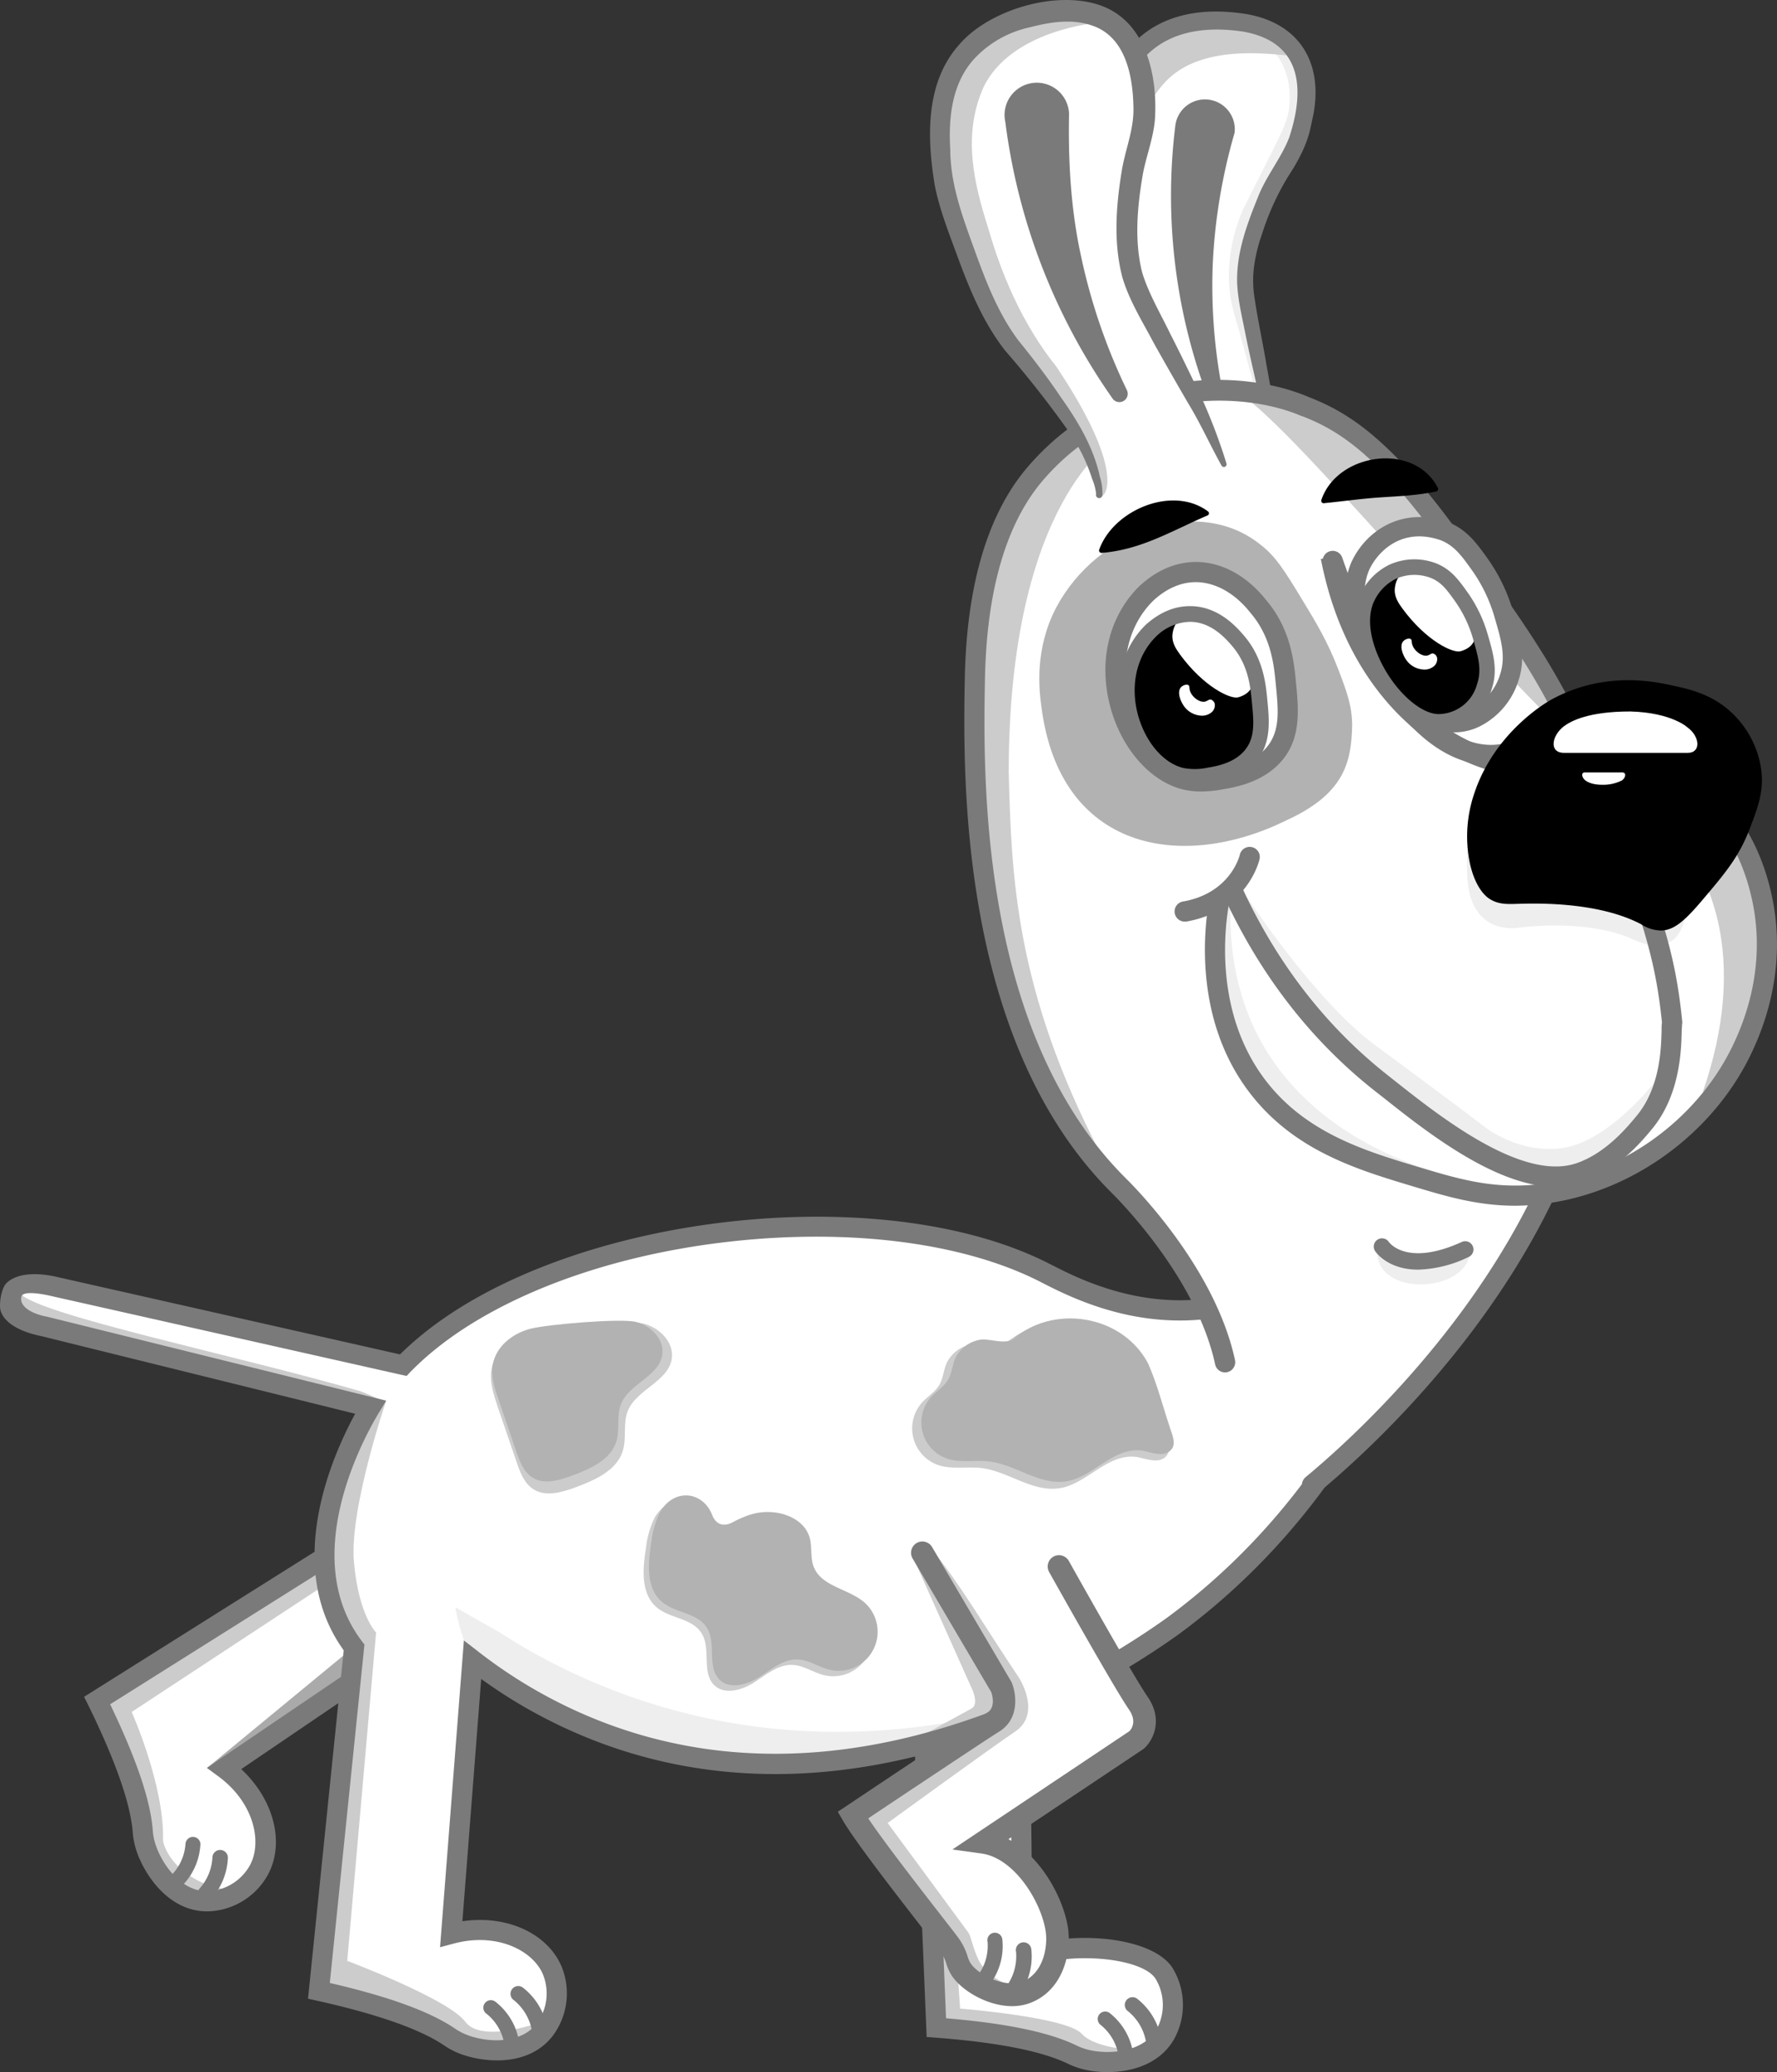 <svg xmlns="http://www.w3.org/2000/svg" width="440.64" height="513.63" viewBox="0 0 440.64 513.63"><rect x="0" y="0" width="440.64" height="513.63" fill="#333333" stroke="none"/><defs><style>.cls-1{fill:#fff;}.cls-2{fill:#ccc;}.cls-3{fill:#aaa;}.cls-4{fill:#7a7a7a;}.cls-5{fill:#eee;}.cls-6{fill:#b2b2b2;}</style></defs><g id="Happy"><path class="cls-1" d="M112,400,55.66,438.33c9.44,6.95,12.47,17.92,8.59,25.17a15.11,15.11,0,0,1-12.73,7.79c-8.15.06-13.62-8-15.34-13.45a16.63,16.63,0,0,1-.77-4c-.47-5.72-2.94-15.31-11.31-32.37L88,381.32"/><path class="cls-2" d="M36.28,457,25.56,421.47,88,382.66l2.66,3.57-58,38.13s8.14,18.28,7.76,31.71c0,.88,1.58,7.48,11.29,11.27,10.88,2.56,4,2.55,4,2.55l-8.69.39C43,467.28,39,464.05,36.28,457Z"/><polygon class="cls-3" points="86.1 409.6 85.31 416.79 51.33 438.25 86.1 409.6"/><path class="cls-4" d="M50,473.73c-9.25-.87-14.62-10.11-16.22-15.13a19.74,19.74,0,0,1-.87-4.47c-.58-7.15-4.3-17.74-11.06-31.52l-1-2,65.79-41.38,2.67,4.23-62,39c6.5,13.54,10,23.78,10.57,31.25a14.5,14.5,0,0,0,.66,3.41c1.5,4.73,6.19,11.75,12.94,11.7A12.6,12.6,0,0,0,62,462.32c3.06-5.71,1-15.49-7.86-22l-2.85-2.09L110.58,398l2.81,4.13L59.82,438.53c8,7.43,10.9,18.19,6.63,26.15a17.54,17.54,0,0,1-14.92,9.11A15.21,15.21,0,0,1,50,473.73Z"/><path class="cls-1" d="M228.65,417.13l3.54,85.48c18.95,1.43,28.47,4.16,33.64,6.66a17.4,17.4,0,0,0,3.8,1.35c5.54,1.26,15.29.64,19.37-6.41a15.13,15.13,0,0,0-.26-14.92c-4.29-7-24.33-8.32-35.1-3.7l-.83-70"/><path class="cls-2" d="M232.75,481.59v20.18s25.24,2.07,32.34,6.46,18.3,0,18.3,0-11.45,0-15.19-4.12-30.13-6.22-30.13-6.22l-.76-11.27Z"/><path class="cls-4" d="M274.6,513.63a25.12,25.12,0,0,1-5.52-.58,19.7,19.7,0,0,1-4.32-1.51c-6.44-3.12-17.46-5.28-32.76-6.44l-2.22-.17-3.63-87.7,5-.2,3.44,83.26c15,1.26,25.57,3.47,32.32,6.73a14.47,14.47,0,0,0,3.28,1.16c4.84,1.1,13.27.62,16.65-5.22a12.6,12.6,0,0,0-.24-12.37c-3.33-5.47-21.87-7-32-2.71l-3.44,1.48-.87-73.79,5-.06.78,66.56c12.07-3.49,30.19-1.62,34.78,5.91a17.55,17.55,0,0,1,.29,17.48C287.45,511.88,280.3,513.63,274.6,513.63Z"/><path class="cls-1" d="M329.81,311.44c-6.79,5.15-17.22,11.42-30.63,13-19.46,2.34-34.95-6.35-40.6-9.19-39.83-20-115.64-12.57-152.49,17.58a75.56,75.56,0,0,0-6.08,5.56L13.77,319c-12.67-3-15.88,7.2-2.85,9.83l80.94,20c-2.47,4.06-18.37,31.38-7.83,53.45a34.63,34.63,0,0,0,3.74,6.13l-8.71,85.1c18.55,4.13,27.58,8.2,32.34,11.41a16.71,16.71,0,0,0,3.57,1.87c5.3,2,15,2.82,20.09-3.57a15.14,15.14,0,0,0,1.87-14.81c-3.24-7.57-13.7-12.05-25-9l5.27-67.92a123.79,123.79,0,0,0,34.68,19c67.42,23.69,131.69-22,138.89-27.32,34.12-25.06,50.49-57.42,58-76.08"/><path class="cls-2" d="M95.77,347.2s-9.21,26.88-8,40.1,5.49,17.36,5.49,17.36l-7.16,81.4s25.08,9.45,29.25,15.07,19.06,0,19.06,0l-2.34,4.76-13.15,1-14.85-5.7-24.25-8.55,8-85.2S80,397.13,80.54,385s10.13-33.79,10.13-33.79Z"/><path class="cls-5" d="M117.68,412.41c2.34,3,25.84,13.9,25.84,13.9l23.91,7.58,18,3.15,28.94-2L230,431.17c20.89-6.68,25.3-8.54,25.19-8.94a.86.86,0,0,0-.46-.31,1.72,1.72,0,0,0-1.37.42c-.89.65-31.42,11.12-69.92,5.08A154.13,154.13,0,0,1,124,404.7L113,398.45C112.63,398.36,115.21,409.21,117.68,412.41Z"/><path class="cls-2" d="M226.24,385.64l14.67,32.76s2,4,0,5.11l-9.73,5.32L228.94,430l9.39-1.87,8.83-3.64.25-5.09L233.52,396Z"/><path class="cls-2" d="M5.06,320.69C10,326,57.73,335.75,89.24,344.82c1.42.49,3.28,1.36,6,2.53L6.51,326.48l-3.75-2.81Z"/><path class="cls-4" d="M123.26,510.73a26.77,26.77,0,0,1-9.19-1.64,19.24,19.24,0,0,1-4-2.11c-5.94-4-16.54-7.72-31.52-11.06l-2.17-.48,8.85-86.35a37.81,37.81,0,0,1-3.42-5.76c-9.56-20,1.27-43.76,6.26-52.89l-77.66-19.2C4.73,330.1,1.12,327.86.18,325c-.52-1.61.14-5.55,1.31-6.81,2.23-2.4,7-3,12.86-1.61l84.84,19.15c1.65-1.63,3.44-3.23,5.32-4.77C141.11,301,218,292.11,259.7,313l1.13.57c6.14,3.14,20.53,10.47,38.05,8.37,10.15-1.21,20.05-5.43,29.43-12.53l3,4c-10.09,7.64-20.8,12.18-31.85,13.51-19,2.28-34.36-5.54-40.91-8.88l-1.1-.56c-18.8-9.43-46.49-13-76-9.76-29.91,3.27-56.81,13.13-73.81,27a71,71,0,0,0-5.88,5.36l-.94,1-87.58-19.7c-4.55-1.09-7.57-1.14-7.9-.05-.65,2.19,1.88,4.14,6,5l.1,0L95.77,347.2,94,350.11c-3,4.93-17.5,30.56-7.71,51.06a32.82,32.82,0,0,0,3.48,5.7l.6.78-8.59,83.89c14.64,3.38,24.81,7.08,31,11.28a14.45,14.45,0,0,0,3.07,1.61c4.63,1.78,13,2.51,17.22-2.79a12.58,12.58,0,0,0,1.54-12.28c-2.55-5.95-11.5-10.42-22.08-7.59l-3.41.91,5.91-76.05,3.66,2.84a121,121,0,0,0,34,18.59c27.72,9.74,58.12,8.81,90.35-2.78a190.92,190.92,0,0,0,46.23-24.19c31.72-23.3,48.57-53.65,57.12-75L351,328c-8.79,21.95-26.13,53.17-58.8,77.17A196.34,196.34,0,0,1,244.73,430c-33.34,12-64.87,12.93-93.7,2.8a125.22,125.22,0,0,1-31.71-16.62l-4.66,60.07c10.82-1.62,21,2.86,24.57,11.16A17.58,17.58,0,0,1,137,504.73C133.4,509.32,128.1,510.73,123.26,510.73Z"/><g id="LEG"><path class="cls-1" d="M228.68,384.89l19.64,33.38s2.35,5.87-2,8.58S211.45,450,211.45,450c4,6.85,22.2,29.67,23.93,32.08,1.89,2.63,1.76,4.2,2.77,5.9,2.35,3.93,10.55,8.14,16.31,5.94,6.7-2.56,8.36-10.5,7.6-15.55-1.16-7.65-8.26-20.18-18.25-21.62l38-25.42s4.13-3.73.39-9.14S262.6,388.3,262.6,388.3"/><path class="cls-2" d="M231,384c6.73,8.13,13.3,19.37,21.67,31.88,0,0,5.81,8.91-1.05,13.42-5.36,3.58-31.51,22.58-31.51,22.58l19.79,26.87c1,1.21,1,3.29,2.71,7s6.79,6.08,6.59,5.85l-.94.77-9.15-4.51-4.46-10.09-20.56-27.23,24.06-18.92,10.75-8.74-.28-3.65-19-34.52Z"/><path class="cls-4" d="M251,497.29c-6.29,0-12.91-4.06-15.21-7.92a12.45,12.45,0,0,1-1.12-2.58,10.18,10.18,0,0,0-1.52-3.12c-.4-.55-1.9-2.47-3.79-4.91-6.43-8.26-17.18-22.07-20.28-27.38l-1.34-2.28,2.2-1.46c1.25-.84,30.61-20.46,34.94-23.16,2-1.27,1.19-4.26.94-5l-19.52-33.15a2.8,2.8,0,0,1,4.83-2.84L250.85,417l.07.2c1.12,2.78,1.9,8.87-3.11,12-3.57,2.23-25.36,16.76-32.52,21.54,4.13,6.15,13.25,17.87,18.45,24.55,2.08,2.68,3.46,4.44,3.92,5.09a15.54,15.54,0,0,1,2.28,4.59,6.92,6.92,0,0,0,.62,1.5c1.77,3,8.68,6.37,12.9,4.76,5.32-2,6.4-8.75,5.83-12.51-1.1-7.25-7.67-18.09-15.88-19.27l-7.24-1,43.9-29.33c.58-.62,1.86-2.5-.13-5.37-3.77-5.46-19.14-32.91-19.79-34.08a2.8,2.8,0,1,1,4.89-2.73c.16.28,15.88,28.39,19.51,33.62,4.06,5.88,1.24,11-.82,12.82l-.32.25L250.06,455.9c8.16,4.39,13.65,14.65,14.77,22,.86,5.71-.93,15.36-9.37,18.59A12.73,12.73,0,0,1,251,497.29Z"/></g><path class="cls-2" d="M159.49,328.09c4,.92,7.75,4.68,7.08,8.77-.93,5.66-8.76,7.56-10.9,12.89-1.24,3.1-.25,6.72-1.24,9.91-1.5,4.83-6.81,7.18-11.53,8.95-3.44,1.28-7.48,2.52-10.59.57-2.31-1.45-3.35-4.23-4.23-6.82l-4.67-13.64c-1-3.05-2.09-6.25-1.52-9.41.87-4.77,5.34-8.22,10-9.39S155.45,327.18,159.49,328.09Z"/><path class="cls-6" d="M157.56,327.65c3.8.86,7.29,4.39,6.66,8.23C163.35,341.21,156,343,154,348c-1.17,2.92-.24,6.32-1.17,9.33-1.41,4.53-6.4,6.74-10.85,8.4-3.23,1.21-7,2.37-9.94.54-2.18-1.36-3.16-4-4-6.4L123.65,347c-1-2.86-2-5.87-1.43-8.84.81-4.48,5-7.73,9.44-8.82S153.77,326.78,157.56,327.65Z"/><path class="cls-2" d="M180.67,378.53c3.37-1.73,5.8-2.39,8.47-2.37,4.35,0,9.11,2.16,10.29,6.34.66,2.35.14,4.94,1,7.21,1.91,5,8.81,5.45,12.75,9a9.69,9.69,0,0,1-8.74,16.56c-2.7-.64-5.12-2.44-7.89-2.57-3.55-.16-6.54,2.41-9.53,4.33s-7.26,3.17-9.85.74c-3.29-3.09-.79-9-3.17-12.87s-7.89-3.64-11.21-6.51c-3.94-3.4-3.44-9.54-2.61-14.68a22.82,22.82,0,0,1,2.1-7.42c3.48-6.2,10.79-5.34,13.06.75C176.27,379.38,178.22,380,180.67,378.53Z"/><path class="cls-6" d="M182,377.17c3.38-1.74,5.8-2.39,8.47-2.37,4.35,0,9.11,2.16,10.29,6.34.66,2.35.14,4.94,1,7.21,1.91,5,8.8,5.45,12.74,9a9.69,9.69,0,0,1-8.74,16.57c-2.7-.64-5.11-2.44-7.89-2.57-3.55-.16-6.54,2.41-9.53,4.33s-7.26,3.17-9.85.74c-3.29-3.09-.79-9-3.17-12.87s-7.89-3.64-11.21-6.51c-3.94-3.4-3.44-9.54-2.61-14.68a22.75,22.75,0,0,1,2.1-7.42c3.48-6.2,10.8-5.34,13.06.75C177.63,378,179.58,378.59,182,377.17Z"/><path class="cls-2" d="M249.34,333c10.35-8.9,27.53-6,34,6.13,2.51,5.66,4,11.75,6,17.59.4,1.24.79,2.64.17,3.78-1.67,2.68-5.22,1.08-7.67.65-7.26-.94-12.28,6.68-19.06,7.75s-12.74-4.2-19.46-5c-3.55-.42-7.27.41-10.66-.73a9.63,9.63,0,0,1-4.07-15.46c1.42-1.57,3.37-2.69,4.4-4.54.93-1.66,1-3.67,1.8-5.4a8.58,8.58,0,0,1,6.24-4.57C243.31,332.82,247.13,334.47,249.34,333Z"/><path class="cls-6" d="M251.25,331.92c10.17-8.75,27.07-5.92,33.41,6,2.47,5.56,3.89,11.56,5.9,17.3.39,1.21.77,2.59.17,3.71-1.65,2.64-5.14,1.07-7.55.64-7.13-.92-12.07,6.57-18.74,7.62s-12.52-4.13-19.13-4.92c-3.49-.41-7.15.41-10.48-.71a9.46,9.46,0,0,1-4-15.2c1.39-1.55,3.31-2.65,4.33-4.46.91-1.63,1-3.62,1.77-5.31a8.4,8.4,0,0,1,6.13-4.5C245.31,331.73,249.07,333.35,251.25,331.92Z"/><path class="cls-4" d="M126.73,507.45a1.87,1.87,0,0,1-1.81-1.44,12.19,12.19,0,0,0-4.18-6.76,1.86,1.86,0,1,1,2.12-3.05,15.72,15.72,0,0,1,5.68,9,1.86,1.86,0,0,1-1.39,2.23A1.51,1.51,0,0,1,126.73,507.45Z"/><path class="cls-4" d="M133.67,504.33a1.93,1.93,0,0,1-1.87-1.48,12.71,12.71,0,0,0-4.32-7,1.92,1.92,0,1,1,2.19-3.15,16.27,16.27,0,0,1,5.87,9.28,1.91,1.91,0,0,1-1.44,2.3A1.58,1.58,0,0,1,133.67,504.33Z"/><path class="cls-4" d="M42.81,466.67a1.87,1.87,0,0,1,.12-2.31A12.18,12.18,0,0,0,46,457,1.86,1.86,0,0,1,49.7,457a15.71,15.71,0,0,1-4,9.86,1.86,1.86,0,0,1-2.62.17A2.15,2.15,0,0,1,42.81,466.67Z"/><path class="cls-4" d="M49.39,470.49a1.91,1.91,0,0,1,.12-2.38,12.53,12.53,0,0,0,3.16-7.59,1.92,1.92,0,0,1,3.84-.06,16.17,16.17,0,0,1-4.11,10.18,1.92,1.92,0,0,1-2.71.18A1.87,1.87,0,0,1,49.39,470.49Z"/><path class="cls-4" d="M243.12,491.38a1.84,1.84,0,0,1-.23-2.29,12.24,12.24,0,0,0,2-7.71,1.86,1.86,0,1,1,3.66-.61A15.66,15.66,0,0,1,246,491.1a1.85,1.85,0,0,1-2.57.55A1.39,1.39,0,0,1,243.12,491.38Z"/><path class="cls-4" d="M250.18,494.2a1.94,1.94,0,0,1-.23-2.38,12.69,12.69,0,0,0,2-8,1.92,1.92,0,1,1,3.78-.63,16.19,16.19,0,0,1-2.57,10.68,1.92,1.92,0,0,1-2.66.57A2.24,2.24,0,0,1,250.18,494.2Z"/><path class="cls-4" d="M279,510.18a1.85,1.85,0,0,1-1.8-1.44A12.3,12.3,0,0,0,273,502a1.85,1.85,0,0,1,2.11-3.05,15.66,15.66,0,0,1,5.68,9,1.85,1.85,0,0,1-1.38,2.23A2.18,2.18,0,0,1,279,510.18Z"/><path class="cls-4" d="M285.93,507.06a1.93,1.93,0,0,1-1.87-1.49,12.54,12.54,0,0,0-4.32-7,1.92,1.92,0,0,1,2.19-3.16,16.26,16.26,0,0,1,5.87,9.28,1.92,1.92,0,0,1-1.43,2.31A2.2,2.2,0,0,1,285.93,507.06Z"/><path class="cls-1" d="M286.63,117.9a41.3,41.3,0,0,0,.78-9.32c-.16-5.1-1.24-9.21-4.23-17.61-4.73-13.3-5.36-12.43-7-18.62-1.91-7-2.25-12.5-2.65-19-.62-10.15-1-15.73.78-23,1.6-6.62,3.7-15.34,11.6-20.83,7-4.86,14.64-4.48,17.3-4.34,15.95.32,23.95,9.25,19.74,25.71-2,9.39-6.3,10.49-10.92,23.64-1.51,4.3-2.7,7.71-3.11,12.58-.36,4.24.11,6.89,2.7,19.76,2.73,13.61,3.14,15.29,3.75,19.22A156.71,156.71,0,0,1,317,123.44"/><path class="cls-5" d="M314.37,109.38c-3.34-13.64-5.9-23.22-8-30.44a36.8,36.8,0,0,1-1.62-8.89,41.23,41.23,0,0,1,3-16.94c.57-1.55.57-1.31,7.46-15.06,2.77-5.53,4.17-8.36,4.48-11.59.11-1.17.62-6.47-2-11.1-3.55-6.27-11.89-9.58-21-8.6l12.35-.18L317.7,10l6.24,7.17-.35,10.65-2.84,9.29-4.9,9-3.61,7.7-3.68,15.44,6.55,39v1.32Z"/><path class="cls-2" d="M289.43,103.66c0-.57,2.37-1.22,1.71-7.39A64.84,64.84,0,0,0,287.31,84a141.13,141.13,0,0,1-5.79-16.42C278,55,280.62,44.22,281,40.49c.54-5.86,2.24-13.93,7.79-20,9.45-10.38,28.4-6.61,32-6.68l-7.59-6.9L295.74,5.73l-10.32,4.72-7.21,9.74-2.63,8-1.71,16.64,1.29,17.76,2.68,11.93L282.54,88l5.2,16Z"/><path class="cls-4" d="M286.07,117.79A41.47,41.47,0,0,0,285,101.64c-1.49-5.19-3.61-10.39-5.59-15.54-1.46-3.93-3.51-7.71-4.74-11.77-2.13-6.81-2.85-14-3.26-21.06-.33-5.56-.87-11.2-.33-17.05a52.27,52.27,0,0,1,1.59-8.53c1.37-5.64,3.44-11.45,7.42-15.95,7.43-8.52,18.37-9.95,29-8.25,13.05,2.27,18.94,11.92,16.63,24.69-.15.67-.52,2.49-.69,3.2-.81,4.23-3.13,8.58-5.39,12a65.16,65.16,0,0,0-6.74,14.75A39,39,0,0,0,311,65.84a26.22,26.22,0,0,0,.06,7.81c.77,5.38,2,10.89,2.91,16.36l1.48,8.24a125.53,125.53,0,0,1,2.07,25.16l-1.07,0q-.84-8.29-2.36-16.48c-1.58-8.1-3.7-16.3-5.33-24.46-.82-4.18-1.87-8.37-2-12.73-.09-7.4,2.48-14.23,5.22-21,2-5.11,5.83-9.73,7.71-14.68,4-12.17,3.08-23.63-11.4-26.22C296,6,284.71,8.8,279.39,21.15a60.73,60.73,0,0,0-4,15.5c-.55,5.27-.11,10.8.17,16.37.42,8.27,1.1,16.31,4.2,23.94,2.21,5.1,4.17,10.48,5.86,15.79a78.88,78.88,0,0,1,2.24,8.22,36.57,36.57,0,0,1-.63,17l-1.13-.22Z"/><path class="cls-4" d="M299.68,99a141.67,141.67,0,0,1-8.24-67.82,7.4,7.4,0,1,1,14.7,1.73,140.2,140.2,0,0,0-5.42,32.61,136.17,136.17,0,0,0,2.63,32.42A1.92,1.92,0,0,1,299.68,99Z"/><g id="HEAD"><path class="cls-1" d="M301.85,332.46c-4.6-21.41-21.37-36.38-24.43-39.42-41-40.72-35.88-115.17-35.68-125.66.63-32,10.51-45.55,15-50.76,21.06-24.55,52.18-23.07,67-16.6,10.51,4,20,11.15,34.82,31.24,21.72,29.53,37.66,51.2,41,84.61,3.05,30.55-6.12,53.91-12,69-15.37,39.13-46.74,69.68-62.26,82.5"/></g><path class="cls-2" d="M276.36,109.05s-26.23,15-26.23,82.42c.68,25.47,1.52,53.75,22.81,94.59,0,0-20.42-25.68-25-54.1s-6.48-35.37-6.48-35.37V160.8l5.46-23.44,7.49-15.67,12.25-12.4Z"/><path class="cls-2" d="M308.65,98.4c17.28,13,65.34,73.55,95,97.29,23.45,16.24,31.86,39.42,20.9,71,0,0,22.73-9.19,6.51-59.36,0,0-17.4-7.28-39.7-16-1.62-15.81-12.72-34.23-30.47-54.46C356.35,132.72,334.71,97.92,308.65,98.4Z"/><path class="cls-4" d="M325.27,370.64a2.48,2.48,0,0,1-1.68-.65,2.62,2.62,0,0,1,.24-3.9c10.08-8.35,44.72-39,61.37-81.36,5.92-15.09,14.88-37.88,11.88-67.83-3.27-32.72-18.9-54-40.53-83.37-14.89-20.24-23.93-26.64-33.7-30.39l-.1,0c-14.21-6.19-44.18-7.34-64.14,15.93-9.1,10.65-13.94,27.2-14.37,49.19-.48,24.41-1.37,87.75,34.94,123.83,2.5,2.48,22.14,22.31,27.05,45a2.56,2.56,0,0,1-1,2.64,2.51,2.51,0,0,1-3.91-1.51c-4.56-21.2-23.45-40.34-25.69-42.56C238,258.16,238.75,193.18,239.24,168.12c.46-23.17,5.69-40.78,15.57-52.34,21.85-25.47,53.74-24.29,69.88-17.29,10.31,4,20.36,11,35.89,32.07,22.1,30.05,38.07,51.76,41.47,85.84,3.12,31.15-6.1,54.62-12.2,70.16-17.17,43.72-52.85,75.13-63,83.51A2.5,2.5,0,0,1,325.27,370.64Z"/><path class="cls-1" d="M330.54,139.16c8.18,30.14,26.44,46.21,41.95,47.8,10.87,1.11,20.66,3.11,20.66,3.11,8.32.07,10.17-1.36,15-.62,11.82,1.82,19.28,13.29,21.92,17.36,13.58,20.88,5.41,44.93,5,46.07C428.91,270,414.79,278,412.59,280.59c-33.06,39.15-110.37-8.39-112-28.31-1.05-13,.67-24.67,2.61-28.48C330.62,221.86,343.51,179.12,330.54,139.16Z"/><path class="cls-1" d="M331.17,139c8.18,30.14,26.44,46.22,41.95,47.81C384,188,393.78,190,393.78,190c8.32.06,10.17-1.36,15-.62,11.82,1.81,19.28,13.29,21.92,17.36,13.58,20.88,5.41,44.92,5,46.07-6.13,17.16-20.25,25.11-22.45,27.7-33.06,39.15-108-7.51-109.57-27.43-1.06-13-1.75-25.54.19-29.35C331.25,221.74,344.14,179,331.17,139Z"/><path class="cls-2" d="M431,207.59c17,42.9-8.78,63.15-8.78,63.15,10.95-31.57,4.82-58.53-18.63-74.78Z"/><path class="cls-5" d="M380.76,293.85s-84.51,6.25-79.05-68.77l3.49-2.67C301.87,287.47,373.59,296.34,380.76,293.85Z"/><path class="cls-5" d="M367.26,196.49s-4.08,6-3.43,20.77S376.31,230,376.31,230s17-2.53,28.81,2.93,12.8-6.2,12.8-6.2"/><path class="cls-5" d="M307.69,220.1s17.64,27.49,33.42,39.07,27.63,20.59,27.63,20.59,7.33,5.5,16.46,5c13.05,0,26.32-18.05,26.32-18.05l-.59,4.91a32.73,32.73,0,0,1-1.71,3.32c-4.16,7.06-11.36,13-18.46,14.9-7.55,2-14.87-.49-23.32-5-11.79-6.33-37.73-17.69-53.37-47.07a98.17,98.17,0,0,1-6.89-16.34Z"/><path class="cls-4" d="M385.78,294.2c-14.8,0-32-13.59-42.82-22.18L341,270.49c-16-12.6-28.75-29.07-37.83-49a2.5,2.5,0,0,1,4.55-2.08c8.74,19.15,21,35,36.37,47.1l1.94,1.54c11,8.69,31.42,24.87,44.86,20.3,7.33-2.49,12.66-9,14.94-11.75,5.81-7,6.06-16.49,6.19-21,0-.92,0-1.6.1-2.13-1.2-11.64-3.1-18.8-6.85-30.33-2.65-8.13-5.4-16.55-12.5-23.76a26.39,26.39,0,0,0-11-6.89l-.72-.25a62.63,62.63,0,0,0-8.42-2.81c-9.79,1.51-28.38-3.05-44.49-49.48a2.5,2.5,0,1,1,4.72-1.64c15.59,44.93,32.59,47.24,39.18,46.15.72-.12,1.82-.3,10.78,3.11l.54.18a30.91,30.91,0,0,1,13,8.12c7.93,8,10.86,17,13.69,25.73,3.9,12,5.86,19.38,7.1,31.65l0,.33-.05.33c0,.25-.07,1.09-.09,1.82-.12,4.7-.42,15.69-7.3,24.05-2.35,2.85-8.54,10.37-17.21,13.32A20.78,20.78,0,0,1,385.78,294.2ZM372.56,189.45h0Z"/><path class="cls-4" d="M294,228.44a2.5,2.5,0,0,1-.46-5c11.55-2.16,13.81-11.2,13.9-11.58a2.51,2.51,0,0,1,3-1.87,2.48,2.48,0,0,1,1.88,3c-.11.51-3,12.61-17.86,15.4A2.45,2.45,0,0,1,294,228.44Z"/><path class="cls-6" d="M261.91,150.58c10.26-19.24,35.41-27.93,50.69-15.53,3.71,2.83,5.94,6.43,10.24,13.5,3.53,5.79,6.34,10.45,9,17.34,2.16,5.67,3.42,9.06,3.45,13.93-.18,9.37-2.12,17.08-16.4,23.57-25.92,12.74-56.13,7.47-60.65-28.19C257.65,171,256.5,160.92,261.91,150.58Z"/><path class="cls-1" d="M293.9,193.26c-15.27-3.79-24.83-31.25-9.61-46.2,9.35-8.65,20.36-5.92,27.57,3.09,5.78,6.63,6.5,14.18,7,19.13.64,6.59,1.22,12.61-2.72,17.44s-10.54,6-13.4,6.49A22,22,0,0,1,293.9,193.26Z"/><path class="cls-4" d="M297.85,196.2a19.42,19.42,0,0,1-4.53-.51h0c-8.08-2-15.13-10-17.95-20.3-3.11-11.38-.42-22.64,7.18-30.12,4.65-4.29,9.93-6.32,15.35-5.92,5.85.44,11.49,3.71,15.9,9.2,6.27,7.23,7.07,15.52,7.55,20.48.65,6.71,1.32,13.64-3.27,19.27s-11.83,6.85-14.92,7.37A30.45,30.45,0,0,1,297.85,196.2Zm-3.36-5.37a19.56,19.56,0,0,0,7.81-.09c2.76-.47,8.49-1.44,11.88-5.6s2.77-9.4,2.17-15.62c-.45-4.66-1.13-11.7-6.38-17.73l-.06-.08c-3.54-4.42-7.94-7-12.4-7.37-4-.31-8,1.27-11.53,4.55-6.24,6.14-8.43,15.57-5.8,25.19C282.52,182.67,288.14,189.25,294.49,190.83Z"/><path class="cls-1" d="M337.31,140.31c2.72-6,10.09-12.48,20.93-8.66,4,1.66,6.07,4.53,8.9,8.48A41.22,41.22,0,0,1,373,152.41c1.7,5.83,3,10.38,1.24,15.66-.43,1.28-2.32,6.62-7.62,9.42C351.26,186.45,330.35,156.39,337.31,140.31Z"/><path class="cls-4" d="M360.61,181.53c-4.46,0-9.19-2-13.69-6-9.59-8.49-16.63-25-11.82-36.16v0c3.47-7.63,12.44-14,23.94-9.93l.11,0c4.66,1.92,7,5.18,9.94,9.31a44,44,0,0,1,6.17,13c1.74,6,3.25,11.11,1.22,17.11a19,19,0,0,1-8.74,10.76A14.1,14.1,0,0,1,360.61,181.53Zm-21.1-40.24c-3.89,9.05,2.46,23.39,10.61,30.61,3.16,2.79,9.33,7,15.24,3.51l.1-.06a14.11,14.11,0,0,0,6.46-8c1.54-4.56.36-8.61-1.28-14.21a38.53,38.53,0,0,0-5.47-11.55c-2.68-3.76-4.45-6.24-7.79-7.63C347.51,130.46,341.51,136.91,339.51,141.29Z"/><path d="M292.93,192.25c-11.88-2.95-19.33-24.32-7.48-35.95a14.61,14.61,0,0,1,9.69-4.11c6.12,0,10.14,4.65,11.77,6.51,4.49,5.17,5.06,11,5.43,14.89.49,5.13,1,9.81-2.12,13.57s-8.2,4.67-10.43,5.05A17.13,17.13,0,0,1,292.93,192.25Z"/><path class="cls-4" d="M375.73,298.88c-9.4,0-17.24-2.36-25.45-4.83-14.12-4.24-30.14-9.06-41.13-24.15-12.66-17.39-10.76-38.42-9.35-46.65l4.93.84c-1.3,7.61-3.08,27,8.46,42.86,10,13.74,25.16,18.3,38.53,22.32,10,3,18.63,5.59,30.14,4.25,19.94-2.34,38.61-15.63,47.58-33.86,5.78-11.75,7.56-24.17,5.16-35.92-2.57-12.55-8.38-20.09-12.79-24.21-2.29-2.13-7.06-6.57-14.05-7.6-1.84-.29-6.11-.05-10.63.2-8.92.49-20,1.11-27.19-1-16.43-4.52-36.23-20.7-42.41-52.57l4.91-.95c5.74,29.62,23.84,44.58,38.86,48.71,6.38,1.84,17.46,1.22,25.56.78,5.19-.29,9.3-.52,11.64-.16,8.52,1.26,14.27,6.61,16.72,8.89,4.95,4.62,11.44,13,14.27,26.86,2.63,12.85.71,26.39-5.56,39.14-9.7,19.71-29.91,34.09-51.49,36.61A56.06,56.06,0,0,1,375.73,298.88Z"/><path class="cls-1" d="M290.71,157.52c-.06,1.84.82,3.25,1.91,4.74,5.87,8,12.51,11.13,14.43,10.59,5.5-1.59,3.86-6.78,1.48-10.72-.66-1.2-3.92-6.8-10.35-8.86C293.52,151.42,291,153.88,290.71,157.52Z"/><path class="cls-4" d="M297.2,194.5a16.1,16.1,0,0,1-4.72-.36h0c-6.29-1.56-11.77-7.76-14-15.79-2.42-8.86-.33-17.63,5.59-23.44,3.47-3.13,7.17-4.68,11.06-4.66,7,0,11.52,5.22,13.22,7.17,4.91,5.64,5.53,12.11,5.9,16,.51,5.22,1,10.61-2.54,15s-9.2,5.33-11.61,5.74A28.85,28.85,0,0,1,297.2,194.5Zm-3.82-4.14a15.17,15.17,0,0,0,6.09-.07c2.14-.36,6.6-1.12,9.24-4.36s2.16-7.32,1.69-12.16c-.35-3.62-.88-9.09-5-13.79-1.52-1.74-5.07-5.82-10.31-5.84a12.39,12.39,0,0,0-8.38,3.6c-4.84,4.76-6.55,12.1-4.5,19.58C284.08,184,288.45,189.13,293.38,190.36Z"/><path d="M339,148.28a13.51,13.51,0,0,1,6.36-6.56,13.3,13.3,0,0,1,10.14-.26c3.17,1.3,4.79,3.57,7,6.69a31.94,31.94,0,0,1,4.59,9.67c1.34,4.6,2.39,8.19,1,12.35a13.19,13.19,0,0,1-6,7.42,12.76,12.76,0,0,1-5.34,1.32C347,178.85,333.9,159.57,339,148.28Z"/><path d="M365.54,196.78c5.07-15.45,18.31-22.91,19.21-23.4,13.15-7.15,25.68-4.4,30-3.45,4.66,1,10.38,2.36,15.31,7.37a24,24,0,0,1,6.66,13.39c.72,5.44-.81,9.44-2.82,14.68-2.71,7.1-6.13,11.11-12.14,18.18-4.26,5-6.83,7.07-9.94,7.11a9.41,9.41,0,0,1-4.88-1.56c-10.52-5.54-25.61-5.18-30-5.07-2.81.07-5.2.31-7.59-1.22-.61-.4-3.34-2.26-4.81-8.56A32.86,32.86,0,0,1,365.54,196.78Z"/><path class="cls-1" d="M345.85,146.1c-.07,1.84.81,3.26,1.9,4.74,5.87,8,12.51,11.14,14.43,10.59,5.51-1.59,3.87-6.77,1.49-10.71-.67-1.21-3.93-6.81-10.35-8.87C348.65,140,346.11,142.46,345.85,146.1Z"/><path class="cls-4" d="M357.48,180.79c-.26,0-.51,0-.77,0-6.17,0-12.15-5.95-15.69-11.47-3.87-6-6.89-14.92-3.77-21.84h0a15.42,15.42,0,0,1,7.28-7.5,15.08,15.08,0,0,1,11.68-.3c3.67,1.51,5.5,4.08,7.83,7.34a34.63,34.63,0,0,1,4.87,10.25c1.37,4.7,2.56,8.76,1,13.49a13.81,13.81,0,0,1-12.39,10Zm-16.77-31.73c-2.49,5.54.18,13,3.51,18.23,3.72,5.79,8.75,9.7,12.51,9.72a10,10,0,0,0,9.54-7.45c1.21-3.59.28-6.78-1-11.2a30.81,30.81,0,0,0-4.31-9.11c-2.13-3-3.53-4.94-6.19-6a11.31,11.31,0,0,0-8.62.22,11.6,11.6,0,0,0-5.43,5.62Z"/><path class="cls-1" d="M298.63,173.94c-1.43.17-3.39-1.45-3.65-3.09-.07-.44,0-.81-.28-1-.44-.32-1.44,0-1.92.59-.94,1.15-.08,3.56,1.12,5a5.59,5.59,0,0,0,3.75,1.94,3.67,3.67,0,0,0,2.85-.87,2.34,2.34,0,0,0,.72-2.05,1.54,1.54,0,0,0-.83-1C299.75,173.23,299.43,173.85,298.63,173.94Z"/><path class="cls-1" d="M353.77,162.52c-1.43.17-3.39-1.44-3.66-3.09-.07-.44,0-.8-.27-1-.44-.33-1.45,0-1.93.59-.93,1.15-.08,3.55,1.13,5a5.57,5.57,0,0,0,3.75,1.93,3.63,3.63,0,0,0,2.84-.86,2.28,2.28,0,0,0,.72-2.05,1.45,1.45,0,0,0-.83-1C354.89,161.81,354.56,162.43,353.77,162.52Z"/><path d="M272.56,136.27c3.49-9.84,18.21-16.08,27-9.49a.58.58,0,0,1-.16,1c-9,3.87-16.29,8.44-26.23,9.28A.61.61,0,0,1,272.56,136.27Z"/><path d="M327.65,123.94c3.92-11.65,23-14.49,28.9-3a.62.62,0,0,1-.45.89c-4.77,1-9.25,1.16-13.89,1.47s-8.78.92-13.88,1.43a.59.59,0,0,1-.68-.74Z"/><path class="cls-5" d="M364.48,310.84c-1.47,9.75-23.43,10.71-23-1C348.24,313.65,355.77,314.5,364.48,310.84Z"/><path class="cls-4" d="M351.63,314.72c-7.47,0-10.46-4.31-10.63-4.57a2,2,0,0,1,3.39-2.29c.22.31,4.66,6.12,18.08,0a2,2,0,0,1,1.71,3.72A30.45,30.45,0,0,1,351.63,314.72Z"/><path class="cls-1" d="M387.86,186.62H418.5c3.38,0,3-4.08,0-6.26,0,0-3.84-3.71-14.22-4-10.47,0-14.73,2.4-16.42,3.62C384.76,182.32,384,186.62,387.86,186.62Z"/><path class="cls-1" d="M402.23,191.47H393c-1,0-.76,1.21,0,1.87,0,0,1.15,1.19,4.26,1.19a10.35,10.35,0,0,0,4.93-1.08C403.1,192.79,403.4,191.47,402.23,191.47Z"/><g id="EAR_1" data-name="EAR 1"><path class="cls-1" d="M272.62,122.67c.14-1.22-.41-3.15-1.72-7.11-1.72-5.22-4.1-9.13-9.76-16.89-9-12.27-9.35-11.17-13-17C244,74.94,242,69.41,239.6,62.77c-3.76-10.28-5.82-15.93-6.24-23.92-.38-7.31-.88-17,5.59-25,5.73-7.16,13.73-9.1,16.52-9.78C272-.54,283,6.23,283.73,24.5c.81,10.3-3.28,12.76-4,27.75-.24,4.9-.43,8.78.64,13.93.93,4.49,2.23,7.08,8.84,19.57,7,13.21,7.93,14.82,9.77,18.69,1.22,2.59,3.72,8.36,4.59,10.65"/><path class="cls-2" d="M273.18,123c1.38-.37,5.35-7.33-11.3-32.21-10.39-12.93-15-27.91-16.84-34.25-3.5-11-6.45-23-1.18-34.88,6.85-14.25,28.15-16,28.15-16l-6.14-2.49L247.48,8.34l-8,6.45-4.69,11.74L235.33,44l2.45,10.18,5.6,14.88,5.49,11.87L254,88l5.92,6.75,3.38,6.09,3.89,6.32,3.29,6.34Z"/><path class="cls-4" d="M271.82,122.58a13.27,13.27,0,0,0-1-3.86,44.05,44.05,0,0,0-5.55-11.39,251.76,251.76,0,0,0-16-20.39c-5.55-7.07-9-15.57-12-23.8-2-5.43-4.17-10.9-5.42-16.88-2-11.84-2.53-25.77,6.09-35.3,7.38-8.53,23.87-13.46,34.83-9.66,11.54,4,14.35,17.67,13.6,28.5-.4,4.44-2.1,8.87-2.91,13-1.41,8-2.26,16.75-.25,24.69,1.53,5.15,4.61,10.34,7,15.3,2,3.86,5.8,11.72,7.66,15.63a139.62,139.62,0,0,1,6.24,16.42.67.67,0,0,1-1.23.53c-2.82-5.08-5.17-10.33-8.18-15.29-2.2-3.75-6.52-11.3-8.63-15.1-2.77-5.27-6-10.35-7.73-16.14-2.34-8.79-1.57-18.21-.08-27.09,1-5.37,3-10,2.79-15.39-.16-7.67-2-17.2-10.16-20-5-1.76-10.34-.94-15.52.41a26.54,26.54,0,0,0-13.62,7.62c-5.68,6.07-6.59,14.6-6.12,22.64.05,8.62,2.92,16.35,5.88,24.54s5.93,16,11,22.8c3.58,4.4,7.26,9.21,10.48,14,4.26,6,8.16,12.49,9.74,19.78a13.26,13.26,0,0,1,.62,4.64.8.8,0,0,1-.9.68.81.81,0,0,1-.69-.87Z"/></g><path class="cls-4" d="M275.91,98.83a152.6,152.6,0,0,1-26.62-68.58,8,8,0,1,1,15.8-2.09c-.22,11.79.41,23.69,3,35.46a145.83,145.83,0,0,0,11.36,33.12,2.07,2.07,0,0,1-3.55,2.09Z"/></g></svg>